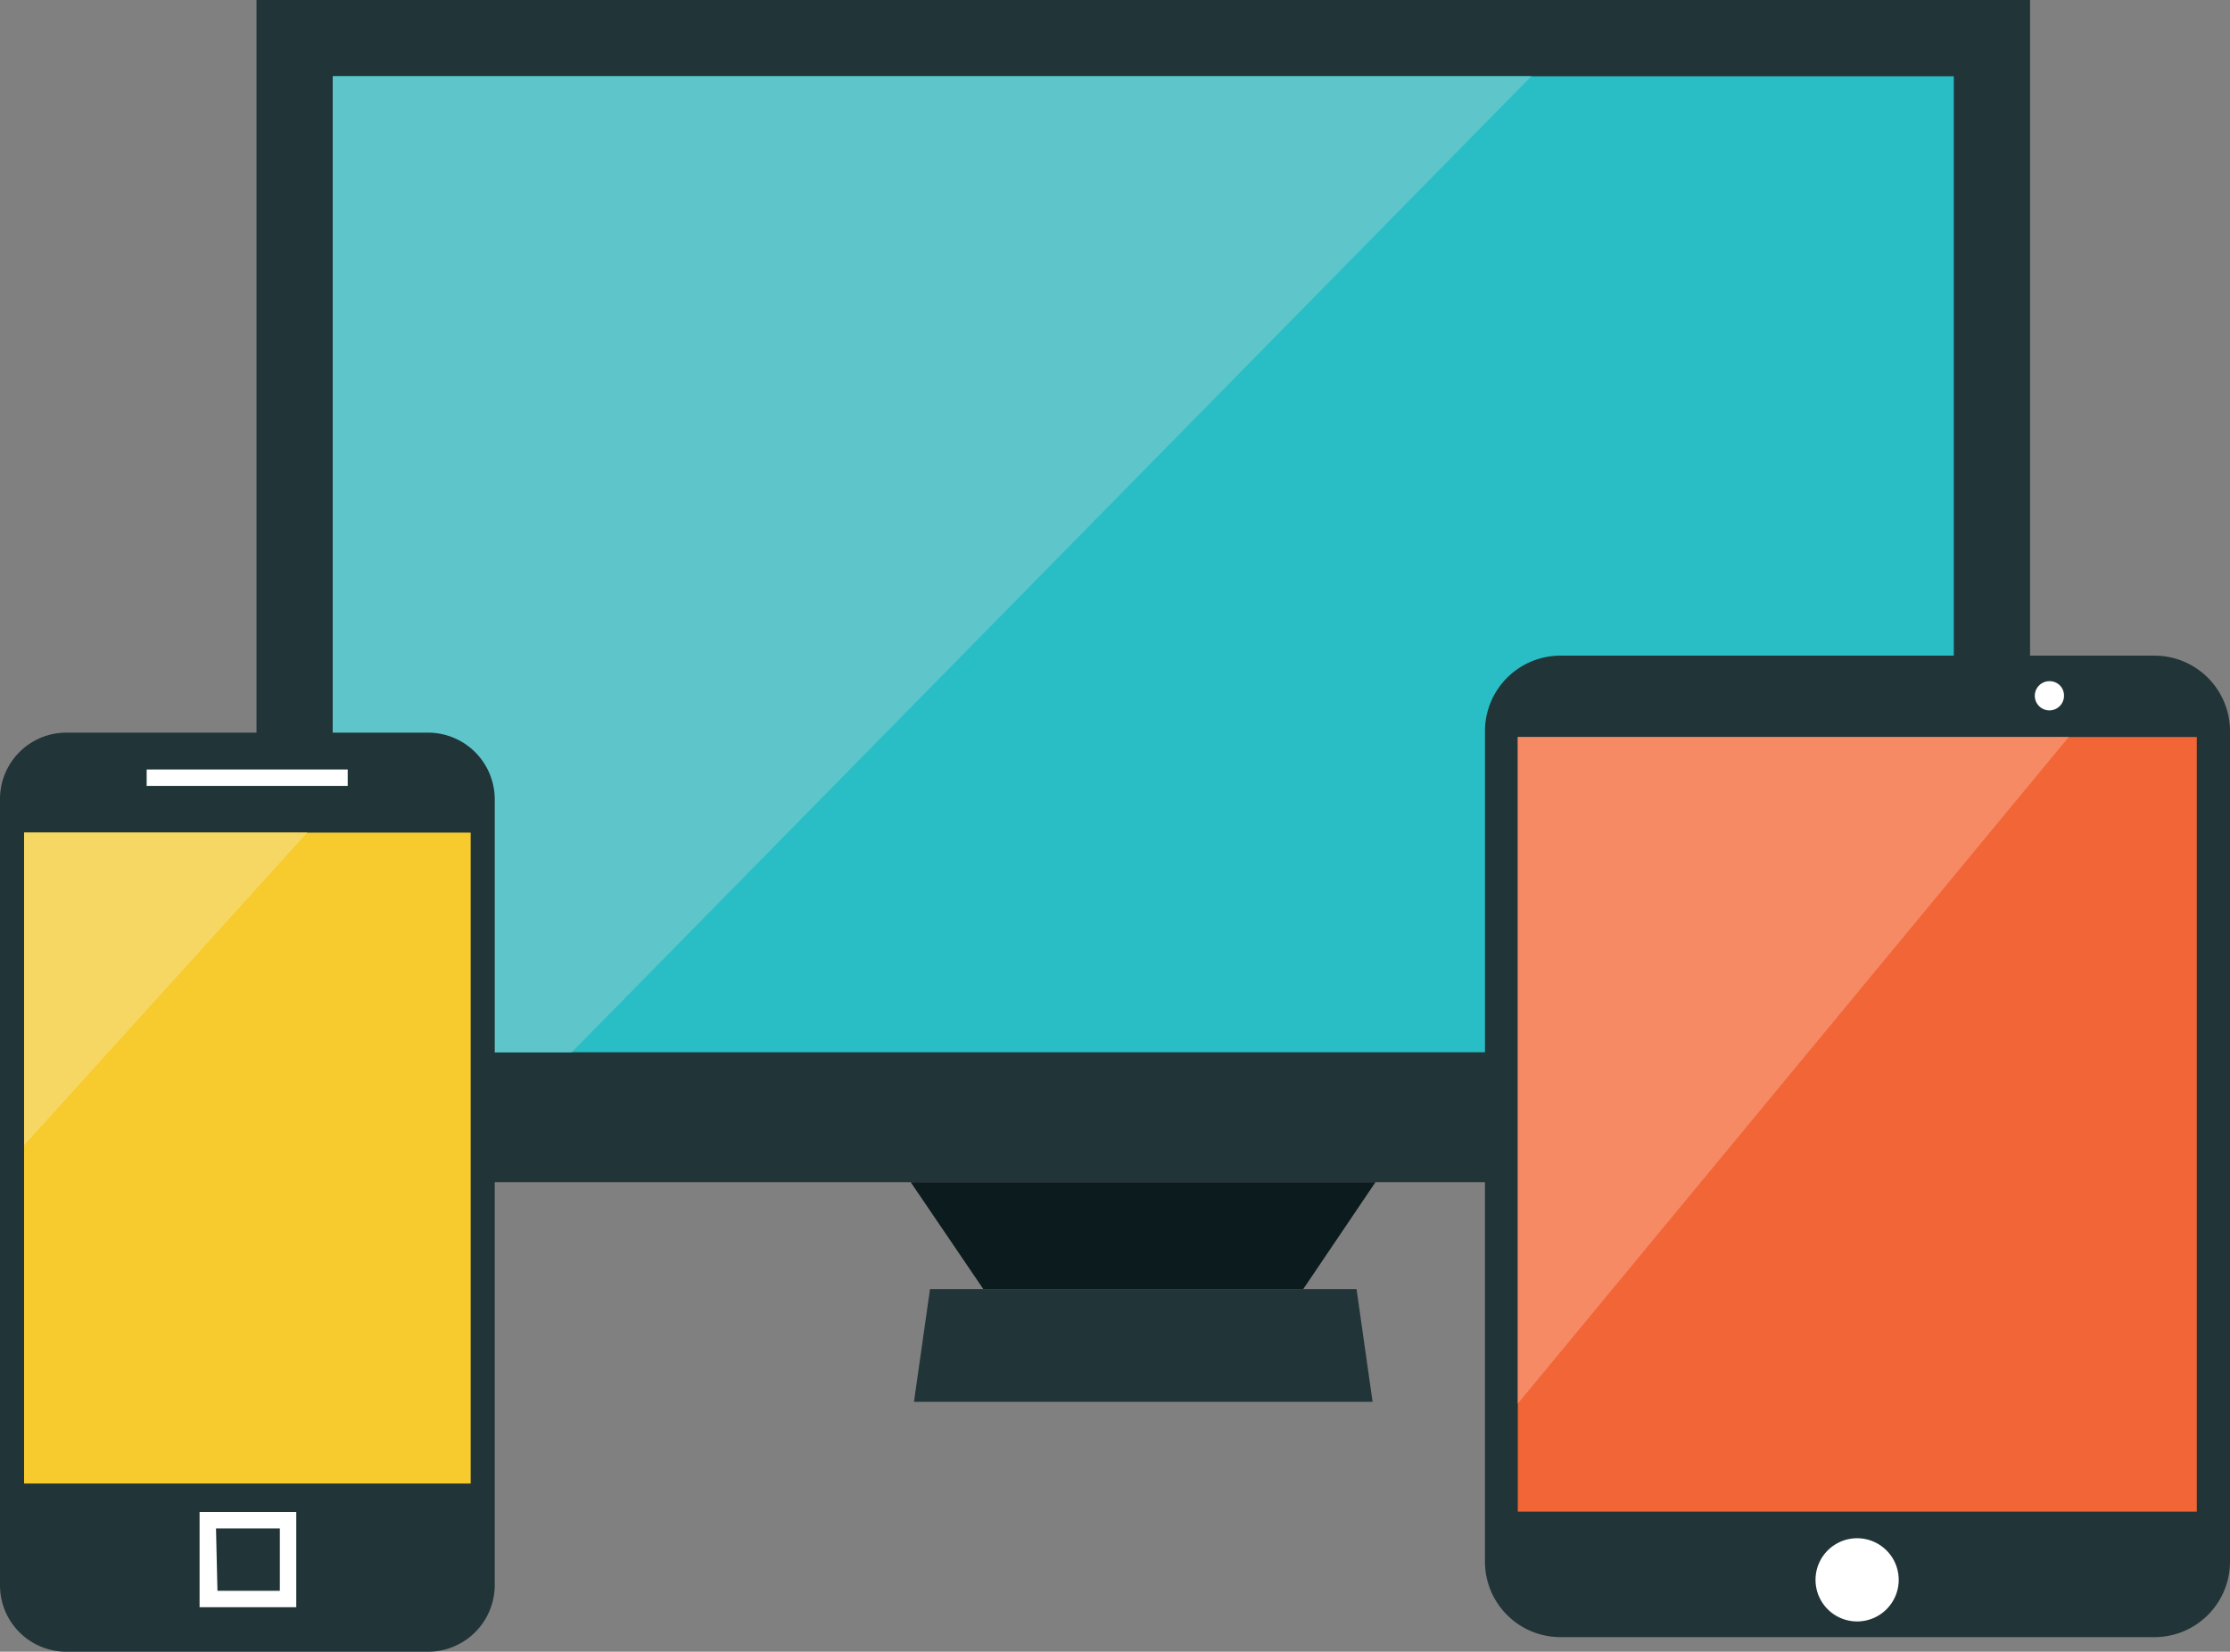 <svg id="Layer_1" data-name="Layer 1" xmlns="http://www.w3.org/2000/svg" viewBox="0 0 61.12 45.27">
  <rect x="0" y="0" width="61.12" height="45.27" fill="#808080" stroke="none"/>
  <title>responsive</title>
  <g>
    <g>
      <rect x="7.03" width="48.61" height="32.4" fill="#213438"/>
      <rect x="9.12" y="2.09" width="44.43" height="26.75" fill="#29bec5"/>
      <polygon points="41.97 2.09 9.12 2.09 9.12 28.84 15.67 28.84 41.97 2.09" fill="#5ec6cb"/>
      <polygon points="35.72 35.33 26.95 35.33 24.96 32.4 37.7 32.4 35.72 35.33" fill="#0b1b1e"/>
      <polygon points="37.62 38.42 25.05 38.42 25.49 35.33 37.18 35.33 37.62 38.42" fill="#213438"/>
    </g>
    <g>
      <g>
        <g>
          <path d="M76.92,37.44H60.65a2.07,2.07,0,0,0-2.07,2.07V62.27a2.07,2.07,0,0,0,2.07,2.07H76.92A2.07,2.07,0,0,0,79,62.27V39.51A2.07,2.07,0,0,0,76.92,37.44Z" transform="translate(-17.88 -19.47)" fill="#213438"/>
          <path d="M69.92,62.76a1.14,1.14,0,1,1-1.14-1.13A1.14,1.14,0,0,1,69.92,62.76Z" transform="translate(-17.88 -19.47)" fill="#fff"/>
          <path d="M74.45,38.53a.4.4,0,1,1-.39-.39A.39.39,0,0,1,74.45,38.53Z" transform="translate(-17.88 -19.47)" fill="#fff"/>
        </g>
        <polygon points="50.86 20.2 41.6 20.2 41.6 41.43 50.86 41.43 60.21 41.43 60.21 20.2 50.86 20.2" fill="#f26536"/>
      </g>
      <polygon points="56.7 20.2 50.86 20.2 41.6 20.2 41.6 38.47 56.7 20.2" fill="#f58a65"/>
    </g>
    <g>
      <g>
        <path d="M29.62,39.55H19.69a1.82,1.82,0,0,0-1.81,1.82V62.92a1.82,1.82,0,0,0,1.81,1.82h9.93a1.83,1.83,0,0,0,1.82-1.82V41.37A1.83,1.83,0,0,0,29.62,39.55Z" transform="translate(-17.88 -19.47)" fill="#213438"/>
        <rect x="4.02" y="21.09" width="5.51" height="0.45" fill="#fff"/>
        <polygon points="6.85 22.82 0.66 22.82 0.66 40.66 6.85 40.66 12.9 40.66 12.9 22.82 6.85 22.82" fill="#f7cb2e"/>
        <path d="M26,63.52H23.35V60.91H26Zm-2.16-.45h1.71V61.36H23.8Z" transform="translate(-17.88 -19.47)" fill="#fff"/>
      </g>
      <polygon points="8.42 22.82 6.85 22.82 0.66 22.82 0.66 31.39 8.42 22.82" fill="#f6d763"/>
    </g>
  </g>
</svg>
